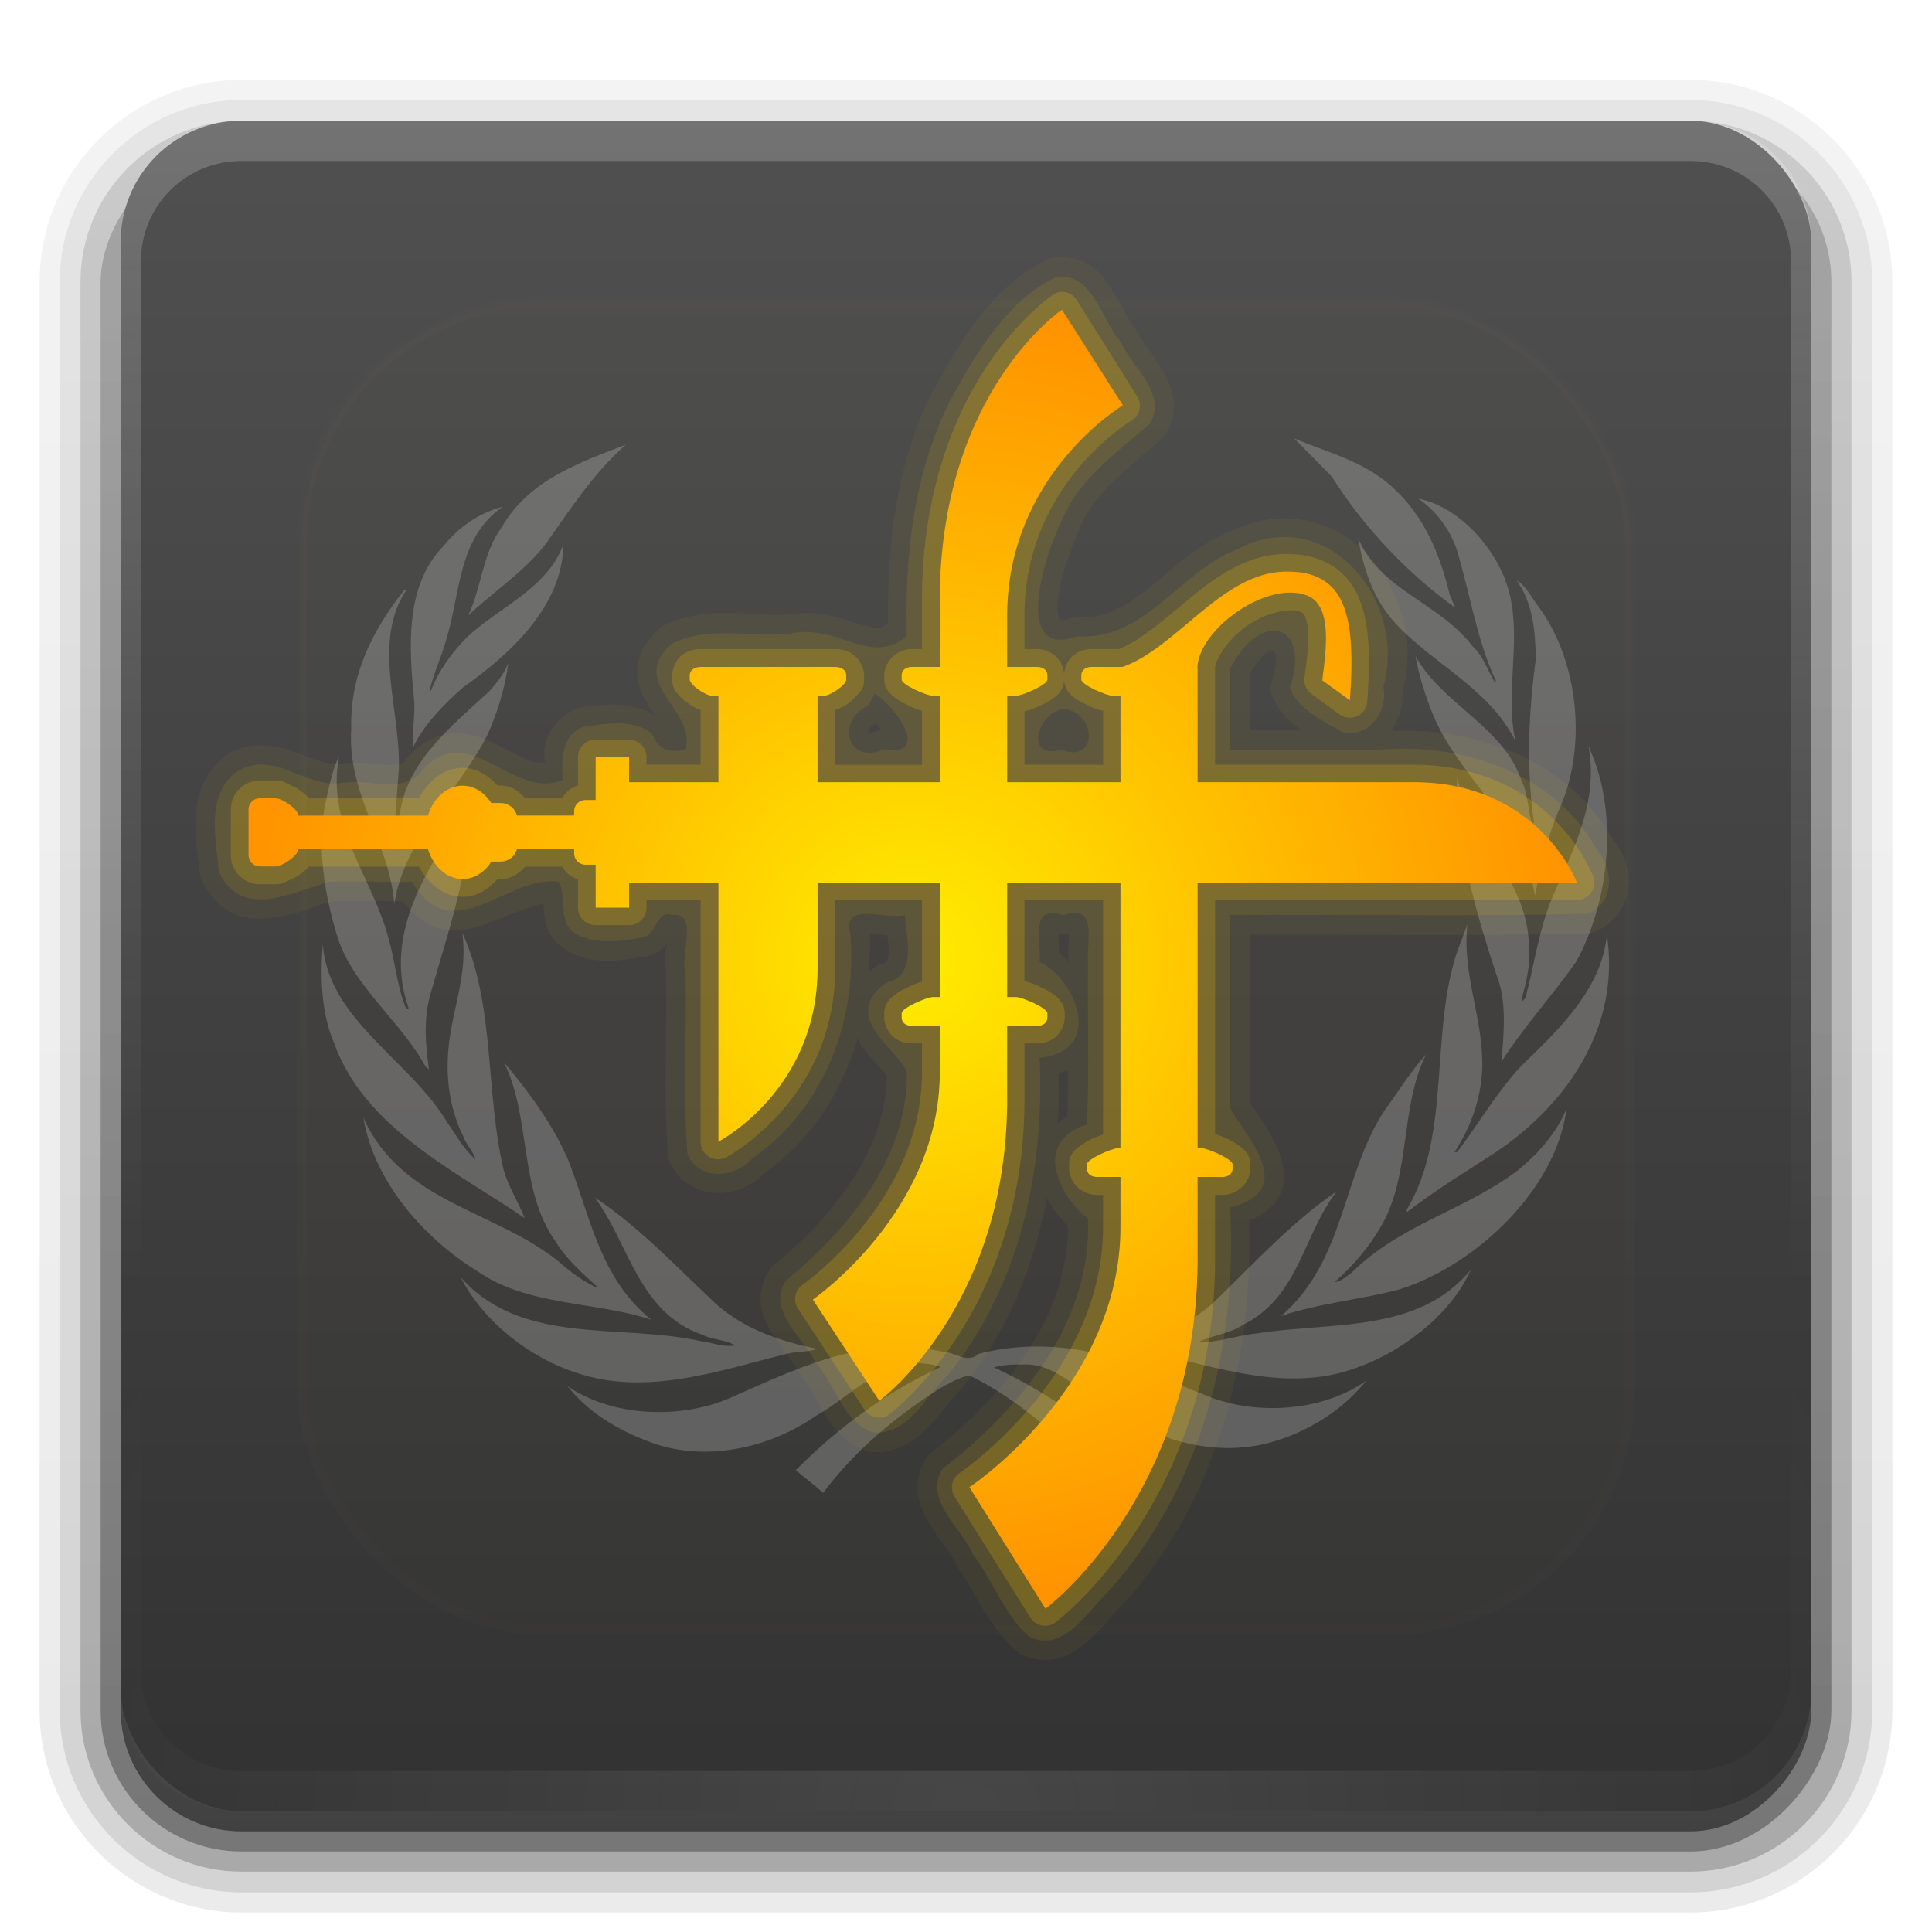 <?xml version="1.0" encoding="UTF-8" standalone="no"?>
<!-- Created with Inkscape (http://www.inkscape.org/) -->

<svg
   xmlns:dc="http://purl.org/dc/elements/1.1/"
   xmlns:cc="http://creativecommons.org/ns#"
   xmlns:rdf="http://www.w3.org/1999/02/22-rdf-syntax-ns#"
   xmlns:svg="http://www.w3.org/2000/svg"
   xmlns="http://www.w3.org/2000/svg"
   xmlns:xlink="http://www.w3.org/1999/xlink"
   xmlns:inkscape="http://www.inkscape.org/namespaces/inkscape"
   version="1.0"
   width="96"
   height="96"
   id="svg2408">
  <defs
     id="defs2410">
    <linearGradient
       id="linearGradient4074">
      <stop
         id="stop4076"
         style="stop-color:#fdb300;stop-opacity:1"
         offset="0" />
      <stop
         id="stop4078"
         style="stop-color:#fdb300;stop-opacity:0"
         offset="1" />
    </linearGradient>
    <linearGradient
       x1="45.448"
       y1="92.54"
       x2="45.448"
       y2="7.017"
       id="ButtonShadow"
       gradientUnits="userSpaceOnUse"
       gradientTransform="scale(1.006,0.994)">
      <stop
         id="stop3750"
         style="stop-color:#000000;stop-opacity:1"
         offset="0" />
      <stop
         id="stop3752"
         style="stop-color:#000000;stop-opacity:0.588"
         offset="1" />
    </linearGradient>
    <linearGradient
       id="linearGradient3737">
      <stop
         id="stop3739"
         style="stop-color:#fefefe;stop-opacity:1"
         offset="0" />
      <stop
         id="stop3741"
         style="stop-color:#fefefe;stop-opacity:0"
         offset="1" />
    </linearGradient>
    <linearGradient
       id="linearGradient3700">
      <stop
         id="stop3702"
         style="stop-color:#323232;stop-opacity:1"
         offset="0" />
      <stop
         id="stop3704"
         style="stop-color:#505050;stop-opacity:1"
         offset="1" />
    </linearGradient>
    <filter
       color-interpolation-filters="sRGB"
       id="filter3174">
      <feGaussianBlur
         id="feGaussianBlur3176"
         stdDeviation="1.71" />
    </filter>
    <linearGradient
       x1="36.357"
       y1="6"
       x2="36.357"
       y2="63.893"
       id="linearGradient3188"
       xlink:href="#linearGradient3737"
       gradientUnits="userSpaceOnUse" />
    <filter
       x="-0.192"
       y="-0.192"
       width="1.384"
       height="1.384"
       color-interpolation-filters="sRGB"
       id="filter3794">
      <feGaussianBlur
         id="feGaussianBlur3796"
         stdDeviation="5.28" />
    </filter>
    <linearGradient
       x1="48"
       y1="20.221"
       x2="48"
       y2="138.661"
       id="linearGradient3613"
       xlink:href="#linearGradient4074"
       gradientUnits="userSpaceOnUse" />
    <radialGradient
       cx="48"
       cy="90.172"
       r="42"
       fx="48"
       fy="90.172"
       id="radialGradient3619"
       xlink:href="#linearGradient3737"
       gradientUnits="userSpaceOnUse"
       gradientTransform="matrix(1.157,0,0,0.996,-7.551,0.197)" />
    <clipPath
       id="clipPath3613">
      <rect
         width="84"
         height="84"
         rx="6"
         ry="6"
         x="6"
         y="6"
         id="rect3615"
         style="fill:#fefefe;fill-opacity:1;fill-rule:nonzero;stroke:none" />
    </clipPath>
    <linearGradient
       x1="48"
       y1="90"
       x2="48"
       y2="5.988"
       id="linearGradient3617"
       xlink:href="#linearGradient3700"
       gradientUnits="userSpaceOnUse" />
    <linearGradient
       x1="45.448"
       y1="92.54"
       x2="45.448"
       y2="7.017"
       id="ButtonShadow-0"
       gradientUnits="userSpaceOnUse"
       gradientTransform="matrix(1.006,0,0,0.994,100,0)">
      <stop
         id="stop3750-8"
         style="stop-color:#000000;stop-opacity:1"
         offset="0" />
      <stop
         id="stop3752-5"
         style="stop-color:#000000;stop-opacity:0.588"
         offset="1" />
    </linearGradient>
    <linearGradient
       x1="32.251"
       y1="6.132"
       x2="32.251"
       y2="90.239"
       id="linearGradient3780"
       xlink:href="#ButtonShadow-0"
       gradientUnits="userSpaceOnUse"
       gradientTransform="matrix(1.024,0,0,1.012,-1.143,-98.071)" />
    <linearGradient
       x1="32.251"
       y1="6.132"
       x2="32.251"
       y2="90.239"
       id="linearGradient3772"
       xlink:href="#ButtonShadow-0"
       gradientUnits="userSpaceOnUse"
       gradientTransform="matrix(1.024,0,0,1.012,-1.143,-98.071)" />
    <linearGradient
       x1="32.251"
       y1="6.132"
       x2="32.251"
       y2="90.239"
       id="linearGradient3725"
       xlink:href="#ButtonShadow-0"
       gradientUnits="userSpaceOnUse"
       gradientTransform="matrix(1.024,0,0,1.012,-1.143,-98.071)" />
    <linearGradient
       x1="32.251"
       y1="6.132"
       x2="32.251"
       y2="90.239"
       id="linearGradient3721"
       xlink:href="#ButtonShadow-0"
       gradientUnits="userSpaceOnUse"
       gradientTransform="translate(0,-97)" />
    <linearGradient
       x1="32.251"
       y1="6.132"
       x2="32.251"
       y2="90.239"
       id="linearGradient3026"
       xlink:href="#ButtonShadow-0"
       gradientUnits="userSpaceOnUse"
       gradientTransform="matrix(1.024,0,0,1.012,-1.143,-98.071)" />
    <radialGradient
       cx="49.438"
       cy="29.859"
       r="118.688"
       fx="49.438"
       fy="29.859"
       id="radialGradient3967-9"
       xlink:href="#linearGradient3961-0"
       gradientUnits="userSpaceOnUse"
       gradientTransform="matrix(0.278,0,0,0.272,31.604,39.543)" />
    <linearGradient
       id="linearGradient3961-0">
      <stop
         id="stop3963-6"
         style="stop-color:#ffed00;stop-opacity:1"
         offset="0" />
      <stop
         id="stop3965-1"
         style="stop-color:#ff9300;stop-opacity:1"
         offset="1" />
    </linearGradient>
  </defs>
  <g
     id="layer2"
     style="display:none">
    <rect
       width="86"
       height="85"
       rx="6"
       ry="6"
       x="5"
       y="7"
       id="rect3745"
       style="opacity:0.9;fill:url(#ButtonShadow);fill-opacity:1;fill-rule:nonzero;stroke:none;filter:url(#filter3174)" />
  </g>
  <g
     id="layer3">
    <path
       d="m 12,-95.031 c -5.511,0 -10.031,4.52 -10.031,10.031 l 0,71 c 0,5.511 4.52,10.031 10.031,10.031 l 72,0 c 5.511,0 10.031,-4.52 10.031,-10.031 l 0,-71 c 0,-5.511 -4.52,-10.031 -10.031,-10.031 l -72,0 z"
       transform="scale(1,-1)"
       id="path3786"
       style="opacity:0.08;fill:url(#linearGradient3026);fill-opacity:1;fill-rule:nonzero;stroke:none;display:inline" />
    <path
       d="m 12,-94.031 c -4.972,0 -9.031,4.06 -9.031,9.031 l 0,71 c 0,4.972 4.06,9.031 9.031,9.031 l 72,0 c 4.972,0 9.031,-4.06 9.031,-9.031 l 0,-71 c 0,-4.972 -4.06,-9.031 -9.031,-9.031 l -72,0 z"
       transform="scale(1,-1)"
       id="path3778"
       style="opacity:0.1;fill:url(#linearGradient3780);fill-opacity:1;fill-rule:nonzero;stroke:none;display:inline" />
    <path
       d="m 12,-93 c -4.409,0 -8,3.591 -8,8 l 0,71 c 0,4.409 3.591,8 8,8 l 72,0 c 4.409,0 8,-3.591 8,-8 l 0,-71 c 0,-4.409 -3.591,-8 -8,-8 l -72,0 z"
       transform="scale(1,-1)"
       id="path3770"
       style="opacity:0.2;fill:url(#linearGradient3772);fill-opacity:1;fill-rule:nonzero;stroke:none;display:inline" />
    <rect
       width="86"
       height="85"
       rx="7"
       ry="7"
       x="5"
       y="-92"
       transform="scale(1,-1)"
       id="rect3723"
       style="opacity:0.3;fill:url(#linearGradient3725);fill-opacity:1;fill-rule:nonzero;stroke:none;display:inline" />
    <rect
       width="84"
       height="84"
       rx="6"
       ry="6"
       x="6"
       y="-91"
       transform="scale(1,-1)"
       id="rect3716"
       style="opacity:0.45;fill:url(#linearGradient3721);fill-opacity:1;fill-rule:nonzero;stroke:none;display:inline" />
  </g>
  <g
     id="layer1">
    <rect
       width="84"
       height="84"
       rx="6"
       ry="6"
       x="6"
       y="6"
       id="rect2419"
       style="fill:url(#linearGradient3617);fill-opacity:1;fill-rule:nonzero;stroke:none" />
    <path
       d="M 12,6 C 8.676,6 6,8.676 6,12 l 0,2 0,68 0,2 c 0,0.335 0.041,0.651 0.094,0.969 0.049,0.296 0.097,0.597 0.188,0.875 0.01,0.03 0.021,0.064 0.031,0.094 0.099,0.288 0.235,0.547 0.375,0.812 0.145,0.274 0.316,0.536 0.5,0.781 0.184,0.246 0.374,0.473 0.594,0.688 0.44,0.428 0.943,0.815 1.5,1.094 0.279,0.14 0.573,0.247 0.875,0.344 -0.256,-0.1 -0.487,-0.236 -0.719,-0.375 -0.007,-0.004 -0.024,0.004 -0.031,0 -0.032,-0.019 -0.062,-0.043 -0.094,-0.062 -0.12,-0.077 -0.231,-0.164 -0.344,-0.25 -0.106,-0.081 -0.213,-0.161 -0.312,-0.25 C 8.478,88.557 8.309,88.373 8.156,88.188 8.049,88.057 7.938,87.922 7.844,87.781 7.819,87.743 7.805,87.695 7.781,87.656 7.716,87.553 7.651,87.452 7.594,87.344 7.493,87.149 7.388,86.928 7.312,86.719 7.305,86.697 7.289,86.678 7.281,86.656 7.249,86.564 7.245,86.469 7.219,86.375 7.188,86.268 7.148,86.172 7.125,86.062 7.052,85.721 7,85.364 7,85 L 7,83 7,15 7,13 C 7,10.218 9.218,8 12,8 l 2,0 68,0 2,0 c 2.782,0 5,2.218 5,5 l 0,2 0,68 0,2 c 0,0.364 -0.052,0.721 -0.125,1.062 -0.044,0.207 -0.088,0.398 -0.156,0.594 -0.008,0.022 -0.023,0.041 -0.031,0.062 -0.063,0.174 -0.138,0.367 -0.219,0.531 -0.042,0.083 -0.079,0.17 -0.125,0.25 -0.055,0.097 -0.127,0.188 -0.188,0.281 -0.094,0.141 -0.205,0.276 -0.312,0.406 -0.143,0.174 -0.303,0.347 -0.469,0.5 -0.011,0.01 -0.02,0.021 -0.031,0.031 -0.138,0.126 -0.285,0.234 -0.438,0.344 -0.103,0.073 -0.204,0.153 -0.312,0.219 -0.007,0.004 -0.024,-0.004 -0.031,0 -0.232,0.139 -0.463,0.275 -0.719,0.375 0.302,-0.097 0.596,-0.204 0.875,-0.344 0.557,-0.279 1.06,-0.666 1.5,-1.094 0.22,-0.214 0.409,-0.442 0.594,-0.688 0.184,-0.246 0.355,-0.508 0.5,-0.781 0.14,-0.265 0.276,-0.525 0.375,-0.812 0.01,-0.031 0.021,-0.063 0.031,-0.094 0.09,-0.278 0.139,-0.579 0.188,-0.875 C 89.959,84.651 90,84.335 90,84 l 0,-2 0,-68 0,-2 C 90,8.676 87.324,6 84,6 L 12,6 z"
       inkscape:connector-curvature="0"
       id="rect3728"
       style="opacity:0.2;fill:url(#linearGradient3188);fill-opacity:1;fill-rule:nonzero;stroke:none" />
    <path
       d="M 12,90 C 8.676,90 6,87.324 6,84 L 6,82 6,14 6,12 c 0,-0.335 0.041,-0.651 0.094,-0.969 0.049,-0.296 0.097,-0.597 0.188,-0.875 C 6.291,10.126 6.302,10.093 6.312,10.062 6.411,9.775 6.547,9.515 6.688,9.25 6.832,8.976 7.003,8.714 7.188,8.469 7.372,8.223 7.561,7.995 7.781,7.781 8.221,7.353 8.724,6.967 9.281,6.688 9.56,6.548 9.855,6.441 10.156,6.344 9.9,6.444 9.67,6.58 9.438,6.719 c -0.007,0.004 -0.024,-0.004 -0.031,0 -0.032,0.019 -0.062,0.043 -0.094,0.062 -0.12,0.077 -0.231,0.164 -0.344,0.25 -0.106,0.081 -0.213,0.161 -0.312,0.25 C 8.478,7.443 8.309,7.627 8.156,7.812 8.049,7.943 7.938,8.078 7.844,8.219 7.819,8.257 7.805,8.305 7.781,8.344 7.716,8.447 7.651,8.548 7.594,8.656 7.493,8.851 7.388,9.072 7.312,9.281 7.305,9.303 7.289,9.322 7.281,9.344 7.249,9.436 7.245,9.531 7.219,9.625 7.188,9.732 7.148,9.828 7.125,9.938 7.052,10.279 7,10.636 7,11 l 0,2 0,68 0,2 c 0,2.782 2.218,5 5,5 l 2,0 68,0 2,0 c 2.782,0 5,-2.218 5,-5 l 0,-2 0,-68 0,-2 C 89,10.636 88.948,10.279 88.875,9.938 88.831,9.731 88.787,9.54 88.719,9.344 88.711,9.322 88.695,9.303 88.688,9.281 88.625,9.108 88.549,8.914 88.469,8.75 88.427,8.667 88.39,8.58 88.344,8.5 88.289,8.403 88.217,8.312 88.156,8.219 88.062,8.078 87.951,7.943 87.844,7.812 87.701,7.638 87.541,7.466 87.375,7.312 87.364,7.302 87.355,7.291 87.344,7.281 87.205,7.156 87.059,7.047 86.906,6.938 86.804,6.864 86.702,6.784 86.594,6.719 c -0.007,-0.004 -0.024,0.004 -0.031,0 -0.232,-0.139 -0.463,-0.275 -0.719,-0.375 0.302,0.097 0.596,0.204 0.875,0.344 0.557,0.279 1.06,0.666 1.5,1.094 0.22,0.214 0.409,0.442 0.594,0.688 0.184,0.246 0.355,0.508 0.5,0.781 0.14,0.265 0.276,0.525 0.375,0.812 0.01,0.031 0.021,0.063 0.031,0.094 0.09,0.278 0.139,0.579 0.188,0.875 C 89.959,11.349 90,11.665 90,12 l 0,2 0,68 0,2 c 0,3.324 -2.676,6 -6,6 l -72,0 z"
       inkscape:connector-curvature="0"
       id="path3615"
       style="opacity:0.1;fill:url(#radialGradient3619);fill-opacity:1;fill-rule:nonzero;stroke:none" />
  </g>
  <g
     id="layer5"
     style="display:inline">
    <rect
       width="66"
       height="66"
       rx="12"
       ry="12"
       x="15"
       y="15"
       clip-path="url(#clipPath3613)"
       id="rect3171"
       style="opacity:0.1;fill:url(#linearGradient3613);fill-opacity:1;fill-rule:nonzero;stroke:#fefefe;stroke-width:0.5;stroke-linecap:round;stroke-linejoin:miter;stroke-miterlimit:4;stroke-opacity:1;stroke-dasharray:none;stroke-dashoffset:0;filter:url(#filter3794)" />
  </g>
  <g
     id="layer4">
    <g
       transform="matrix(0.181,0,0,0.181,-33.483,-7.275)"
       id="g3835"
       style="opacity:0.2;fill:#fefefe">
      <g
         id="g3837"
         style="fill:#fefefe">
        <path
           d="m 569.386,394.109 c -10.774,2.885 -22.271,3.813 -32.735,7.381 17.723,-15.196 16.711,-38.708 28.535,-56.606 3.767,-5.067 6.88,-10.379 11.271,-15.188 -7.192,14.428 -4.073,33.146 -12.336,47.147 -3.181,5.562 -7.729,10.957 -12.76,15.325 1.644,-0.061 3.082,-1.484 4.527,-2.435 13.421,-13.393 30.954,-17.138 45.472,-28.019 5.815,-4.634 11.142,-10.706 13.698,-17.273 -2.747,22.22 -24.853,43.046 -45.672,49.666 l 0,0 z"
           inkscape:connector-curvature="0"
           id="path3839"
           style="fill:#fefefe" />
        <path
           d="m 617.735,304.146 c -6.566,9.344 -14.51,18.042 -20.576,27.538 0.677,-7.519 1.567,-16.764 -1.361,-23.886 -5.075,-15.337 -9.534,-30.909 -10.973,-47.741 l 0.198,-6.437 c 3.819,17.189 20.705,29.006 19.64,48.287 0.387,4.673 -1.059,8.646 -1.934,12.755 l 0.29,0.304 0.761,-0.853 c 2.504,-9.458 3.768,-19.403 7.661,-28.228 5.533,-12.698 12.442,-25.514 9.627,-40.846 8.416,18.076 5.866,42.228 -3.333,59.105 l 0,0 z"
           inkscape:connector-curvature="0"
           id="path3841"
           style="fill:#fefefe" />
        <path
           d="m 607.371,206.758 c 11.072,15.005 13.499,38.918 5.435,56.13 -3.006,7.294 -5.129,15.066 -6.31,23.14 -0.563,-1.393 -0.692,-3.265 -1.195,-4.816 -4.404,-16.848 -20.338,-28.854 -26.891,-44.739 -2.078,-5.194 -3.85,-10.562 -4.832,-16.2 7.002,12.95 24.258,19.639 28.961,33.911 1.927,3.609 1.818,8.119 3.014,12 0.251,0 0.502,-0.187 0.502,-0.441 -2.07,-14.701 -1.438,-30.087 0.557,-44.606 -0.115,-7.864 -0.883,-15.493 -5.252,-21.58 2.802,1.632 4.063,4.768 6.012,7.203 l 0,0 z"
           inkscape:connector-curvature="0"
           id="path3843"
           style="fill:#fefefe" />
        <path
           d="m 599.564,203.877 c 2.908,13.149 -1.34,25.955 1.332,39.23 l -0.1,0.114 c -7.153,-14.066 -22.34,-20.705 -32.789,-31.963 -6.056,-6.681 -8.688,-14.823 -10.203,-23.444 5.987,14.435 22.144,17.615 31.419,29.779 3.104,2.804 4.116,6.689 6.117,9.869 l 0.327,-0.316 c -5.334,-11.387 -7.121,-24.201 -10.843,-36.345 -1.863,-5.262 -5.562,-10.433 -10.523,-13.75 12.176,2.488 22.729,15.2 25.263,26.827 l 0,0 z"
           inkscape:connector-curvature="0"
           id="path3845"
           style="fill:#fefefe" />
        <path
           d="m 567.012,173.722 c 9.17,8.207 13.317,18.834 15.995,29.844 l 1.515,3.497 c -13.31,-9.572 -25.4,-22.44 -33.899,-36.03 l -10.38,-10.501 c 9.125,3.869 18.963,6.179 26.77,13.19 l 0,0 z"
           inkscape:connector-curvature="0"
           id="path3847"
           style="fill:#fefefe" />
        <path
           d="m 356.806,162.274 c -9.2,8.065 -15.581,18.266 -22.406,27.777 -6.118,7.575 -13.944,12.57 -20.88,19.084 3.744,-7.762 3.881,-17.033 9.191,-24.163 7.557,-13.184 21.569,-17.822 34.095,-22.699 l 0,0 z"
           inkscape:connector-curvature="0"
           id="path3849"
           style="fill:#fefefe" />
        <path
           d="m 306.492,190.36 c 4.475,-5.562 10.147,-9.428 16.531,-11.061 -12.396,8.515 -11.589,23.775 -15.519,36.46 -1.253,4.691 -3.429,9.013 -4.513,13.821 l 0.315,0.251 c 2.062,-5.436 5.688,-10.572 10.212,-15.008 8.804,-8.127 21.827,-13.192 26.142,-25.214 -0.197,16.706 -14.134,29.84 -27.469,39.229 -5.499,4.824 -10.802,10.322 -13.83,16.524 -0.297,-4.215 0.623,-8.447 0.323,-12.962 -1.45,-14.584 -2.504,-31.229 7.807,-42.042 l 0,0 z"
           inkscape:connector-curvature="0"
           id="path3851"
           style="fill:#fefefe" />
        <path
           d="m 281.412,240.228 c -0.373,-14.778 5.761,-26.842 14.404,-37.853 0.251,-0.125 0.43,-0.376 0.753,-0.316 -9.515,14.459 -1.644,32.67 -2.077,49.11 l -1.255,16.832 c 0.187,0.122 0.187,0.628 0.628,0.434 0.562,-1.876 0.685,-3.881 1.061,-5.811 2.241,-13.577 14.032,-23.211 24.331,-32.594 2.199,-2.454 4.144,-4.946 5.273,-7.826 -0.841,6.76 -2.96,13.579 -5.765,19.831 -8.016,15.632 -22.823,28.458 -25.528,46.354 -1.312,-17.15 -12.989,-29.973 -11.825,-48.162 l 0,0 z"
           inkscape:connector-curvature="0"
           id="path3853"
           style="fill:#fefefe" />
        <path
           d="m 274.214,261.243 c 1.065,-4.622 1.88,-9.405 3.892,-13.646 -3.812,19.537 9.329,33.614 13.64,50.549 1.804,6.334 2.245,13.137 4.824,19.08 0.24,0.13 0.449,-0.121 0.598,-0.312 -6.418,-17.989 2.847,-34.706 12.156,-48.791 2.264,-3.816 3.568,-8.066 4.694,-12.453 0.989,8.142 -1.069,17.518 -2.252,25.971 -2.264,10.756 -5.643,20.956 -8.584,31.393 -1.936,6.521 -1.427,13.879 -0.433,20.712 L 301.816,333 c -6.825,-12.586 -20.34,-22.402 -24.354,-36.152 -3.303,-10.962 -5.498,-23.66 -3.249,-35.605 l 0,0 z"
           inkscape:connector-curvature="0"
           id="path3855"
           style="fill:#fefefe" />
        <path
           d="m 273.598,299.401 c 1.503,20.708 23.771,31.65 34.094,48.794 2.442,3.508 4.562,7.389 7.825,10.325 -0.51,-2.206 -2.568,-4.062 -3.324,-6.322 -3.611,-7.19 -4.928,-15.759 -4.06,-24.449 1,-10.577 5.437,-20.393 3.743,-31.518 9.07,19.557 6.315,43.967 11.387,65.158 1.328,4.635 4.011,8.773 5.769,13.203 -18.636,-12.692 -44.047,-24.769 -52.314,-48.03 -3.484,-8.021 -3.873,-17.95 -3.119,-27.161 l 0,0 z"
           inkscape:connector-curvature="0"
           id="path3857"
           style="fill:#fefefe" />
        <path
           d="m 284.729,346.955 c 10.391,23.506 36.414,25.453 53.862,39.767 3.211,2.846 6.575,5.266 10.2,6.954 l 0.187,-0.189 c -4.006,-3.622 -8.64,-7.747 -11.444,-12.441 -10.212,-14.199 -6.62,-34.09 -14.271,-49.361 6.952,8.316 13.274,16.961 17.472,26.396 6.243,15.401 8.629,32.797 23.075,44.439 -15.634,-5.152 -33.949,-3.713 -47.748,-13.339 -15.066,-9.26 -28.513,-24.966 -31.332,-42.224 l 0,0 z"
           inkscape:connector-curvature="0"
           id="path3859"
           style="fill:#fefefe" />
        <path
           d="m 311.435,390.807 c 16.66,18.948 43.883,12.625 66.075,17.584 3.135,0.428 6.004,1.684 9.326,1.174 -2.646,-1.674 -6.316,-1.492 -9.204,-3.014 -17.396,-6.111 -19.947,-24.944 -29.391,-37.643 12.064,8.012 22.207,18.817 33.337,29.288 8,7.008 17.63,10.242 27.776,12.305 -2.438,0.891 -5.635,0.646 -8.252,1.332 -18.229,4.482 -38.48,11.809 -57.812,5.25 -12.567,-3.957 -25.533,-13.895 -31.856,-26.276 l 0,0 z"
           inkscape:connector-curvature="0"
           id="path3861"
           style="fill:#fefefe" />
        <path
           d="m 537.557,434.973 c -18.773,7.006 -38.366,-0.32 -53.029,-11.439 -5.937,-3.773 -11.17,-9.207 -18.849,-8.727 -2.785,-0.053 -5.471,0.084 -7.838,0.768 14.245,6.629 27.478,15.768 39.576,27.455 -2.039,2.328 -4.68,4.506 -7.167,6.514 -11.659,-12.562 -24.571,-24.654 -39.028,-31.717 -2.831,0.367 -5.524,2.07 -8.077,3.441 -11.77,7.441 -23.407,17.014 -32.157,28.732 l -7.519,-6.209 c 12,-12.139 25.273,-21.588 39.794,-28.338 -14.269,-4.52 -23.582,7.434 -34.413,13.514 -12.621,8.812 -30.772,12.951 -46.025,6.871 -8.203,-3.111 -16.15,-7.693 -22.09,-15.141 12.004,8.27 29.882,9.137 43.533,3.766 18.318,-7.945 37.354,-18.018 59.437,-13.201 3.446,0.06 6.795,3.492 10.051,0.57 16.413,-4.262 34.995,-1.332 49.126,6.17 l 14.564,5.838 c 13.537,5.006 31.039,3.621 42.643,-4.627 -5.966,7.426 -14.115,12.746 -22.531,15.76 l 0,0 z"
           inkscape:connector-curvature="0"
           id="path3863"
           style="fill:#fefefe" />
        <path
           d="m 557.675,415.575 c -21.078,7.959 -42.283,-1.811 -62.479,-5.074 l -3.889,-0.494 0,-0.123 c 9.657,-2.191 19.031,-5.066 26.718,-12.006 11.321,-10.882 21.396,-22.083 33.968,-30.659 -9.323,11.954 -10.312,28.969 -25.713,36.655 -3.812,2.494 -8.622,2.936 -12.556,4.824 5.609,0.121 10.745,-1.889 16.3,-2.451 20.652,-3.242 44.278,0.084 58.767,-17.509 -5.379,12.259 -18.85,22.525 -31.115,26.837 l 0,0 z"
           inkscape:connector-curvature="0"
           id="path3865"
           style="fill:#fefefe" />
        <path
           d="m 595.973,356.269 c -8.324,5.448 -16.762,10.501 -24.761,16.695 l 0,-0.761 c 12.252,-20.362 6.263,-48.335 13.812,-70.744 l 2.815,-7.507 c -1.575,13.96 4.488,25.785 4.062,39.793 -0.426,8.462 -3.188,15.965 -7.631,22.722 l 0.753,0 c 6.003,-7.884 10.69,-16.269 17.706,-23.778 10.89,-10.501 21.961,-21.269 23.391,-35.841 3.698,24.327 -9.952,45.648 -30.147,59.421 l 0,0 z"
           inkscape:connector-curvature="0"
           id="path3867"
           style="fill:#fefefe" />
      </g>
    </g>
    <path
       d="m 52.406,12.781 a 0.967,0.967 0 0 0 -0.312,0.094 c -2.807,1.332 -4.441,4.191 -5.719,6.531 A 0.967,0.967 0 0 0 46.344,19.438 C 44.53,23.065 44.07,27.101 44.125,31 c -0.14,0.074 -0.286,0.181 -0.438,0.188 -0.25,0.011 -0.586,-0.049 -1.031,-0.188 -0.863,-0.269 -2.096,-0.751 -3.562,-0.438 l 0,-0.031 c -1.666,0.142 -3.94,-0.524 -6.125,0.562 a 0.967,0.967 0 0 0 -0.188,0.125 c -0.709,0.602 -1.119,1.382 -1.125,2.125 -0.006,0.743 0.301,1.287 0.594,1.75 0.108,0.171 0.18,0.285 0.281,0.438 -1.286,-0.727 -2.768,-0.524 -3.719,-0.375 a 0.967,0.967 0 0 0 -0.156,0.062 c -0.855,0.308 -1.384,1.066 -1.562,1.75 -0.086,0.33 -0.023,0.601 -0.031,0.906 -0.186,-0.001 -0.347,0.051 -0.594,-0.031 -0.467,-0.157 -1.034,-0.475 -1.656,-0.781 -0.622,-0.307 -1.342,-0.633 -2.188,-0.625 -0.846,0.008 -1.74,0.446 -2.438,1.281 a 0.967,0.967 0 0 0 0,0.031 c -0.178,0.226 -0.41,0.275 -1.031,0.25 -0.621,-0.025 -1.43,-0.196 -2.344,-0.031 l 0,-0.031 c -0.537,0.081 -1.221,-0.216 -2.156,-0.562 -0.935,-0.347 -2.301,-0.626 -3.531,0.219 a 0.967,0.967 0 0 0 -0.031,0.062 c -0.996,0.798 -1.333,1.963 -1.375,3 -0.042,1.037 0.137,2.028 0.219,2.781 a 0.967,0.967 0 0 0 0.094,0.312 c 0.367,0.778 0.935,1.37 1.594,1.656 0.659,0.287 1.351,0.271 1.969,0.188 1.185,-0.16 2.221,-0.627 2.906,-0.812 l 3.531,0 c 0.535,0.691 1.147,1.213 1.844,1.375 0.864,0.201 1.677,-0.018 2.375,-0.281 1.099,-0.415 1.998,-0.822 2.75,-0.969 0.019,0.156 0.011,0.136 0.031,0.375 0.026,0.3 0.072,0.648 0.25,1.031 0.167,0.359 0.525,0.713 0.938,0.938 l 0,0.031 c 0.007,0.004 0.024,-0.004 0.031,0 0.012,0.006 0.019,0.025 0.031,0.031 1.285,0.657 2.695,0.405 3.719,0.219 l 0,0.031 c 0.026,-0.004 0.037,-0.026 0.062,-0.031 0.424,-0.08 0.795,-0.329 1,-0.562 0.026,-0.03 0.039,-0.034 0.062,-0.062 -0.022,0.178 -0.044,0.329 -0.062,0.531 -0.027,0.285 -0.002,0.621 0.062,0.969 l -0.031,0 c 0.069,2.913 -0.143,5.924 0.094,8.969 a 0.967,0.967 0 0 0 0.062,0.281 c 0.399,1.069 1.463,1.617 2.406,1.625 0.862,0.008 1.692,-0.338 2.312,-0.969 0.027,-0.028 0.067,-0.034 0.094,-0.062 0.037,-0.026 0.057,-0.067 0.094,-0.094 2.268,-1.647 3.711,-4.002 4.469,-6.594 0.041,0.07 0.02,0.186 0.062,0.25 0.316,0.478 0.711,0.863 1,1.188 0.229,0.258 0.318,0.385 0.375,0.469 -0.051,3.737 -2.686,6.976 -5.625,9.406 A 0.967,0.967 0 0 0 38.25,63.094 c -0.371,0.542 -0.507,1.188 -0.438,1.75 0.069,0.562 0.314,1.002 0.562,1.406 0.497,0.808 1.094,1.478 1.281,1.875 a 0.967,0.967 0 0 0 0.156,0.25 c 0.351,0.393 0.663,1.064 1.094,1.781 0.431,0.718 1.035,1.524 2.062,1.906 a 0.967,0.967 0 0 0 0.188,0.062 c 1.279,0.194 2.315,-0.534 3,-1.25 0.685,-0.716 1.211,-1.484 1.625,-1.875 A 0.967,0.967 0 0 0 47.875,68.875 c 2.224,-2.75 3.482,-5.974 4.156,-9.344 0.287,0.546 0.629,1 1.031,1.375 0.022,4.564 -3.197,8.518 -6.844,11.312 a 0.967,0.967 0 0 0 -0.25,0.312 c -0.325,0.57 -0.428,1.194 -0.344,1.75 0.084,0.556 0.315,1.031 0.562,1.438 0.494,0.814 1.092,1.469 1.281,1.906 a 0.967,0.967 0 0 0 0.094,0.219 c 0.851,1.124 1.46,2.888 2.938,4.188 a 0.967,0.967 0 0 0 0.156,0.125 c 0.605,0.329 1.296,0.394 1.875,0.25 0.579,-0.144 1.044,-0.448 1.438,-0.781 0.787,-0.666 1.381,-1.496 1.781,-1.875 a 0.967,0.967 0 0 0 0.062,-0.031 c 4.695,-5.213 6.471,-12.273 6.25,-19.062 0.643,-0.266 1.18,-0.624 1.469,-1.156 0.394,-0.726 0.288,-1.504 0.062,-2.125 -0.425,-1.171 -1.217,-2.139 -1.5,-2.625 l 0,-8.312 c 5.558,-0.024 11.167,0.077 16.75,-0.062 a 0.967,0.967 0 0 0 0.219,-0.031 c 1.079,-0.295 1.739,-1.275 1.844,-2.188 0.096,-0.838 -0.151,-1.675 -0.688,-2.344 -0.038,-0.069 -0.086,-0.12 -0.125,-0.188 -2.257,-3.92 -6.756,-5.475 -10.969,-5.312 0.412,-0.547 0.596,-1.228 0.562,-1.938 0.704,-2.525 -0.103,-5.138 -1.75,-6.844 -1.627,-1.685 -4.234,-2.395 -6.781,-1.125 l 0,-0.031 c -0.037,0.014 -0.057,0.048 -0.094,0.062 -1.63,0.659 -2.827,1.865 -3.969,2.781 -1.167,0.937 -2.193,1.535 -3.5,1.438 a 0.967,0.967 0 0 0 -0.375,0.062 c -0.304,0.109 -0.497,0.099 -0.562,0.094 -0.01,-0.026 -0.146,-0.367 -0.094,-0.938 0.109,-1.178 0.767,-2.958 1.125,-3.656 a 0.967,0.967 0 0 0 0,-0.062 c 0.736,-1.716 2.431,-2.936 4.062,-4.375 a 0.967,0.967 0 0 0 0.188,-0.219 c 0.334,-0.548 0.448,-1.172 0.375,-1.719 -0.073,-0.547 -0.294,-1.008 -0.531,-1.406 -0.475,-0.797 -1.037,-1.464 -1.219,-1.875 a 0.967,0.967 0 0 0 -0.156,-0.219 c -0.302,-0.343 -0.664,-1.191 -1.188,-2 -0.262,-0.404 -0.558,-0.808 -1.031,-1.125 -0.474,-0.317 -1.12,-0.507 -1.781,-0.438 z M 63.312,32.312 c -0.02,-0.006 0.011,-0.049 0.062,0.188 0.052,0.236 0.04,0.704 -0.188,1.375 a 0.967,0.967 0 0 0 0,0.656 c 0.317,0.808 0.881,1.337 1.469,1.75 l -2.562,0 0,-2.781 c 0.3,-0.508 0.614,-0.906 0.844,-1.062 0.263,-0.18 0.395,-0.118 0.375,-0.125 z m -19.781,3.625 c 0.121,0.136 0.181,0.207 0.281,0.344 a 0.967,0.967 0 0 0 -0.281,0.062 c -0.29,0.118 -0.373,0.095 -0.375,0.094 -0.014,-0.049 -0.04,-0.305 0.375,-0.5 z m -0.312,10.438 c 0.214,0.011 0.469,0.066 0.781,0.094 0.028,0.003 0.066,-0.003 0.094,0 0.034,0.296 0.075,0.65 0.062,0.875 -0.013,0.238 -0.064,0.392 -0.094,0.438 -0.029,0.046 -0.008,0.057 -0.188,0.094 A 0.967,0.967 0 0 0 43.5,48.031 c -0.136,0.097 -0.225,0.206 -0.344,0.312 0.035,-0.654 0.117,-1.316 0.062,-1.969 z m 9.906,0 c 0.003,0.282 -0.068,0.775 -0.031,1.406 C 52.941,47.636 52.798,47.495 52.625,47.375 c -0.007,-0.392 -0.026,-0.76 -0.031,-0.969 A 0.967,0.967 0 0 0 53.125,46.375 z m -0.062,6.812 c -0.004,0.759 0.003,1.552 -0.031,2.281 -0.178,0.105 -0.321,0.216 -0.469,0.344 0.05,-0.837 0.05,-1.667 0.031,-2.5 0.151,-0.048 0.332,-0.06 0.469,-0.125 z"
       id="path3981"
       style="opacity:0.05;fill:#ffcc00;fill-opacity:1;stroke:none" />
    <path
       d="m 52.5,13.75 c -2.435,1.155 -4.018,3.821 -5.282,6.136 C 45.41,23.504 44.946,27.598 45.062,31.594 43.299,33.185 41.561,30.909 39.174,31.5 c -1.916,0.163 -4.009,-0.406 -5.768,0.469 -2.302,1.955 1.207,3.271 0.656,5.281 -0.862,0.176 -1.348,-0.01 -1.656,-0.781 -0.919,-0.771 -2.346,-0.515 -3.438,-0.344 -1.069,0.385 -1.09,1.667 -1,2.625 -2.453,1.072 -4.755,-3.133 -7.025,-0.415 -0.884,1.124 -2.663,0.337 -3.964,0.571 -1.847,0.279 -3.448,-1.768 -5.295,-0.5 -1.45,1.161 -0.969,3.335 -0.794,4.943 1.155,2.449 3.831,0.874 5.509,0.463 1.356,0 2.712,0 4.069,0 2.031,3.416 4.695,-0.336 7.281,0 0.474,0.699 -0.117,2.115 0.938,2.625 0.931,0.5 2.183,0.339 3.188,0.156 0.812,-0.108 0.68,-1.41 1.55,-1.125 1.318,-0.137 0.334,2.029 0.637,2.907 0.07,2.973 -0.136,5.987 0.094,8.937 0.521,1.395 2.405,1.235 3.245,0.232 3.578,-2.482 5.229,-6.917 4.849,-11.164 -0.409,-1.618 1.763,-0.654 2.713,-0.912 0.045,0.997 0.657,3.026 -0.901,3.344 -2.417,1.719 0.604,3.328 1,4.469 0.044,4.27 -2.907,7.787 -6,10.344 -1.012,1.479 0.863,2.815 1.461,4.079 0.975,1.092 1.354,2.919 2.789,3.453 1.762,0.268 2.714,-1.827 3.814,-2.865 3.56,-4.402 4.795,-10.178 4.53,-15.729 3.322,-0.349 1.732,-3.996 0,-4.763 0.111,-1.053 -0.542,-2.871 1.163,-2.331 1.757,-0.568 1.163,1.217 1.243,2.326 -0.042,2.68 0.084,5.464 -0.062,8.081 -2.889,0.94 -1.143,3.792 0.062,4.675 0.199,5.167 -3.388,9.49 -7.25,12.45 -0.903,1.584 0.962,2.896 1.544,4.244 0.983,1.3 1.557,3.003 2.768,4.068 1.67,0.907 2.937,-1.278 3.971,-2.257 C 59.742,73.897 61.492,66.807 61.125,60 c 3.485,-0.863 0.687,-3.599 0,-4.963 0,-3.19 0,-6.379 0,-9.569 5.892,-0.043 11.812,0.085 17.688,-0.062 1.394,-0.382 1.413,-2.216 0.573,-3.115 C 77.276,38.418 72.693,36.887 68.506,37.25 c -2.46,0 -4.921,0 -7.381,0 0,-1.344 0,-2.688 0,-4.031 1.583,-3.022 4.04,-2.19 2.969,0.969 0.419,1.069 1.644,1.631 2.594,2.188 1.296,0.343 2.301,-1.02 2.051,-2.235 1.21,-4.34 -2.789,-9.166 -7.245,-6.857 -2.858,1.099 -4.638,4.579 -7.951,4.331 -3.327,1.191 -1.597,-4.177 -0.741,-5.846 C 53.675,23.729 55.555,22.448 57.125,21.062 58.039,19.563 56.251,18.268 55.683,16.983 54.72,15.888 54.327,13.558 52.5,13.75 z m -9.031,20.719 c 0.982,0.575 2.867,3.143 0.431,2.781 -1.834,0.743 -2.344,-1.448 -0.775,-2.188 l 0.344,-0.594 z m 9.406,0.75 c 1.613,0.203 1.716,2.751 -0.169,2.031 -1.854,0.515 -1.125,-1.897 0.169,-2.031 z"
       inkscape:connector-curvature="0"
       id="path3975"
       style="opacity:0.1;fill:#ffcc00;fill-opacity:1;stroke:none" />
    <path
       d="m 52.719,14.5 a 0.867,0.867 0 0 0 -0.406,0.156 c 0,0 -1.66,1.109 -3.25,3.5 -1.59,2.391 -3.189,6.127 -3.25,11.375 l 0,2.719 -0.5,0 c -0.311,0 -0.632,0.112 -0.906,0.344 -0.274,0.232 -0.469,0.606 -0.469,0.969 l 0,0.188 c 0,0.366 0.178,0.566 0.281,0.688 0.103,0.122 0.186,0.18 0.281,0.25 0.19,0.139 0.389,0.244 0.594,0.344 0.205,0.1 0.399,0.182 0.594,0.25 0.037,0.013 0.092,0.019 0.125,0.031 l 0,2.688 -4.312,0 0,-2.719 c 0.025,-0.012 0.068,-0.019 0.094,-0.031 0.178,-0.082 0.37,-0.169 0.531,-0.281 0.161,-0.112 0.293,-0.248 0.438,-0.406 0.145,-0.158 0.375,-0.309 0.375,-0.812 l 0,-0.188 c 0,-0.407 -0.246,-0.82 -0.531,-1.031 C 42.121,32.32 41.81,32.25 41.5,32.25 l -6.688,0 c -0.31,0 -0.655,0.086 -0.938,0.312 -0.283,0.226 -0.469,0.627 -0.469,1 l 0,0.188 c 0,0.486 0.203,0.653 0.344,0.812 0.14,0.159 0.311,0.292 0.469,0.406 0.158,0.114 0.323,0.198 0.5,0.281 0.026,0.012 0.068,0.019 0.094,0.031 l 0,2.719 -2.688,0 0,-0.375 A 0.867,0.867 0 0 0 31.25,36.75 l -1.656,0 a 0.867,0.867 0 0 0 -0.875,0.875 l 0,1.406 c -0.348,0.108 -0.602,0.314 -0.781,0.625 l -1.844,0 c -0.314,-0.347 -0.72,-0.625 -1.219,-0.625 l -0.156,0 c -0.45,-0.477 -1.002,-0.875 -1.719,-0.875 -0.989,0 -1.714,0.676 -2.188,1.5 l -5.469,0 C 15.197,39.488 15.039,39.366 14.875,39.25 14.711,39.134 14.523,39.051 14.344,38.969 14.164,38.886 14.016,38.781 13.688,38.781 l -0.781,0 c -0.785,-5e-6 -1.438,0.652 -1.438,1.438 l 0,2.281 c 0,0.785 0.652,1.438 1.438,1.438 l 0.781,0 c 0.328,0 0.477,-0.105 0.656,-0.188 0.179,-0.082 0.367,-0.165 0.531,-0.281 0.164,-0.116 0.322,-0.238 0.469,-0.406 l 5.469,0 c 0.474,0.824 1.198,1.5 2.188,1.5 0.714,0 1.268,-0.396 1.719,-0.875 l 0.156,0 c 0.499,0 0.905,-0.278 1.219,-0.625 l 1.844,0 c 0.179,0.311 0.433,0.517 0.781,0.625 l 0,1.406 a 0.867,0.867 0 0 0 0.875,0.875 l 1.656,0 a 0.867,0.867 0 0 0 0.875,-0.875 l 0,-0.375 2.688,0 0,12 A 0.867,0.867 0 0 0 36.094,57.5 c 0,0 5.406,-2.842 5.406,-9.375 l 0,-3.406 4.312,0 0,1.25 0,2.812 c -0.033,0.013 -0.088,0.018 -0.125,0.031 -0.195,0.068 -0.389,0.15 -0.594,0.25 -0.205,0.1 -0.404,0.204 -0.594,0.344 -0.095,0.07 -0.178,0.128 -0.281,0.25 -0.103,0.122 -0.281,0.322 -0.281,0.688 l 0,0.219 c 0,0.363 0.211,0.781 0.5,1 0.289,0.219 0.595,0.281 0.875,0.281 l 0.5,0 0,1.438 c 0,6.428 -5.938,10.562 -5.938,10.562 a 0.867,0.867 0 0 0 -0.219,1.188 l 3.312,5.031 a 0.867,0.867 0 0 0 1.219,0.219 c 0,0 6.596,-4.866 6.719,-15.375 l 0,-3.062 0.625,0 c 0.28,0 0.586,-0.062 0.875,-0.281 0.289,-0.219 0.5,-0.637 0.5,-1 l 0,-0.219 c 0,-0.366 -0.178,-0.566 -0.281,-0.688 -0.103,-0.122 -0.186,-0.18 -0.281,-0.25 -0.19,-0.139 -0.389,-0.244 -0.594,-0.344 -0.205,-0.1 -0.399,-0.182 -0.594,-0.25 -0.074,-0.026 -0.183,-0.04 -0.25,-0.062 l 0,-2.781 0,-1.25 3.906,0 0,7.875 0,3.781 c -0.159,0.056 -0.335,0.112 -0.5,0.188 -0.208,0.095 -0.399,0.209 -0.594,0.344 -0.098,0.068 -0.205,0.129 -0.312,0.25 -0.108,0.121 -0.281,0.314 -0.281,0.688 l 0,0.219 c 0,0.396 0.222,0.784 0.5,1 0.278,0.216 0.595,0.312 0.906,0.312 l 0.281,0 0,1.594 c 0,7.415 -7.125,12.219 -7.125,12.219 a 0.867,0.867 0 0 0 -0.25,1.188 l 3.781,6.031 A 0.867,0.867 0 0 0 52.438,80.625 c 0,0 7.797,-5.813 7.938,-17.812 l 0,-3.438 0.344,0 c 0.311,0 0.629,-0.096 0.906,-0.312 0.278,-0.216 0.5,-0.604 0.5,-1 l 0,-0.219 c 0,-0.374 -0.173,-0.566 -0.281,-0.688 -0.108,-0.121 -0.215,-0.182 -0.312,-0.25 -0.195,-0.135 -0.386,-0.249 -0.594,-0.344 -0.187,-0.085 -0.384,-0.158 -0.562,-0.219 l 0,-3.75 0,-7.875 17.969,0 a 0.867,0.867 0 0 0 0.812,-1.188 c 0,0 -0.534,-1.411 -1.906,-2.781 C 75.878,39.38 73.599,38 70.25,38 l -9.875,0 0,-4.781 0,-0.031 c 0.029,-0.443 0.651,-1.442 1.594,-2.094 0.955,-0.66 2.096,-0.907 2.656,-0.688 0.101,0.04 0.145,0.064 0.219,0.219 0.073,0.154 0.135,0.445 0.156,0.781 0.043,0.672 -0.094,1.562 -0.188,2.312 A 0.867,0.867 0 0 0 65.188,34.5 l 1.375,1 a 0.867,0.867 0 0 0 1.375,-0.625 c 0.152,-2.135 0.146,-3.858 -0.438,-5.219 -0.292,-0.68 -0.785,-1.257 -1.438,-1.625 -0.653,-0.368 -1.425,-0.527 -2.312,-0.5 -1.891,0.059 -3.377,1.171 -4.688,2.25 -1.273,1.048 -2.434,2.076 -3.469,2.469 l -1.344,0 c -0.311,0 -0.629,0.096 -0.906,0.312 C 53.083,32.765 52.9,33.13 52.875,33.5 52.854,33.158 52.694,32.811 52.438,32.594 52.163,32.362 51.842,32.25 51.531,32.25 l -0.625,0 0,-1.656 c -1.3e-5,-6.57 5.312,-9.688 5.312,-9.688 A 0.867,0.867 0 0 0 56.5,19.688 l -3,-4.781 A 0.867,0.867 0 0 0 52.719,14.5 z M 52.875,33.812 c 0.026,0.308 0.154,0.515 0.25,0.625 0.105,0.121 0.185,0.181 0.281,0.25 0.193,0.138 0.417,0.245 0.625,0.344 0.208,0.099 0.397,0.182 0.594,0.25 0.055,0.019 0.139,0.014 0.188,0.031 l 0,2.688 -3.906,0 0,-2.656 c 0.067,-0.022 0.176,-0.036 0.25,-0.062 0.195,-0.068 0.389,-0.15 0.594,-0.25 0.205,-0.1 0.404,-0.204 0.594,-0.344 0.095,-0.07 0.178,-0.128 0.281,-0.25 0.094,-0.11 0.225,-0.323 0.25,-0.625 z"
       id="path3971"
       style="opacity:0.2;fill:#ffcc00;fill-opacity:1;stroke:none" />
    <path
       d="m 52.77,15.389 c 0,0 -5.955,3.996 -6.073,14.154 l 0,3.597 -1.382,0 c -0.287,0 -0.513,0.146 -0.513,0.417 l 0,0.209 c 0,0.271 1.26,0.808 1.547,0.808 l 0.348,0 0,4.292 -6.073,0 0,-4.292 0.313,0 c 0.308,0 1.112,-0.537 1.112,-0.808 l 0,-0.209 c 0,-0.271 -0.248,-0.417 -0.556,-0.417 l -6.664,0 c -0.308,0 -0.556,0.146 -0.556,0.417 l 0,0.209 c 0,0.271 0.804,0.808 1.112,0.808 l 0.313,0 0,4.292 -4.44,0 0,-1.251 -1.66,0 0,2.137 -0.513,0 c -0.308,0 -0.556,0.248 -0.556,0.556 l 0,0.217 -2.841,0 C 25.594,40.167 25.268,39.9 24.879,39.9 l -0.469,0 c -0.338,-0.524 -0.847,-0.86 -1.425,-0.86 -0.783,0 -1.454,0.619 -1.72,1.486 l -6.456,0 0,-0.026 c 0,-0.308 -0.804,-0.834 -1.112,-0.834 l -0.791,0 C 12.598,39.665 12.35,39.913 12.35,40.221 l 0,2.276 c 0,0.308 0.248,0.556 0.556,0.556 l 0.791,0 c 0.308,0 1.112,-0.526 1.112,-0.834 l 0,-0.026 6.456,0 c 0.266,0.867 0.937,1.486 1.72,1.486 0.581,0 1.096,-0.34 1.434,-0.869 l 0.461,0 c 0.389,0 0.715,-0.258 0.808,-0.617 l 2.841,0 0,0.217 c 0,0.308 0.248,0.556 0.556,0.556 l 0.513,0 0,2.137 1.66,0 0,-1.251 4.44,0 0,12.877 c 0,0 4.927,-2.557 4.927,-8.619 l 0,-4.258 6.073,0 0,2.12 0,3.571 -0.348,0 c -0.287,0 -1.547,0.537 -1.547,0.808 l 0,0.209 c 0,0.271 0.226,0.417 0.513,0.417 l 1.382,0 0,2.303 c 0,6.952 -6.308,11.295 -6.308,11.295 l 3.302,5.031 c 0,0 6.233,-4.552 6.352,-14.71 l 0,-3.919 1.486,0 c 0.287,0 0.513,-0.146 0.513,-0.417 l 0,-0.209 c 0,-0.271 -1.269,-0.808 -1.555,-0.808 l -0.443,0 0,-3.571 0,-2.12 5.63,0 0,0.782 0,7.959 0,4.457 -0.113,0 c -0.287,0 -1.555,0.537 -1.555,0.808 l 0,0.209 c 0,0.271 0.226,0.417 0.513,0.417 l 1.156,0 0,2.476 c 0,7.962 -7.507,12.938 -7.507,12.938 l 3.78,6.039 c 0,0 7.423,-5.492 7.559,-17.126 l 0,-4.327 1.225,0 c 0.287,0 0.513,-0.146 0.513,-0.417 l 0,-0.209 c 0,-0.271 -1.26,-0.808 -1.547,-0.808 l -0.191,0 0,-4.457 0,-7.959 0,-0.782 18.846,0 c 0,0 -1.869,-4.987 -8.107,-4.987 l -10.739,0 0,-5.691 -0.009,0 c 0.053,-1.881 3.448,-4.367 5.457,-3.58 1.273,0.499 0.932,2.735 0.747,4.214 l 1.373,0.991 c 0.299,-4.183 -0.166,-6.492 -3.284,-6.395 -3.105,0.096 -5.364,3.822 -8.02,4.735 l -1.529,0 c -0.287,0 -0.513,0.146 -0.513,0.417 l 0,0.209 c 0,0.271 1.269,0.808 1.555,0.808 l 0.391,0 0,4.292 -5.63,0 0,-4.292 0.443,0 c 0.287,0 1.555,-0.537 1.555,-0.808 l 0,-0.209 c 0,-0.271 -0.226,-0.417 -0.513,-0.417 l -1.486,0 0,-2.537 c -1.4e-5,-7.042 5.752,-10.461 5.752,-10.461 L 52.77,15.389 z"
       inkscape:connector-curvature="0"
       id="path3892"
       style="fill:url(#radialGradient3967-9);fill-opacity:1;stroke:none" />
  </g>
</svg>
